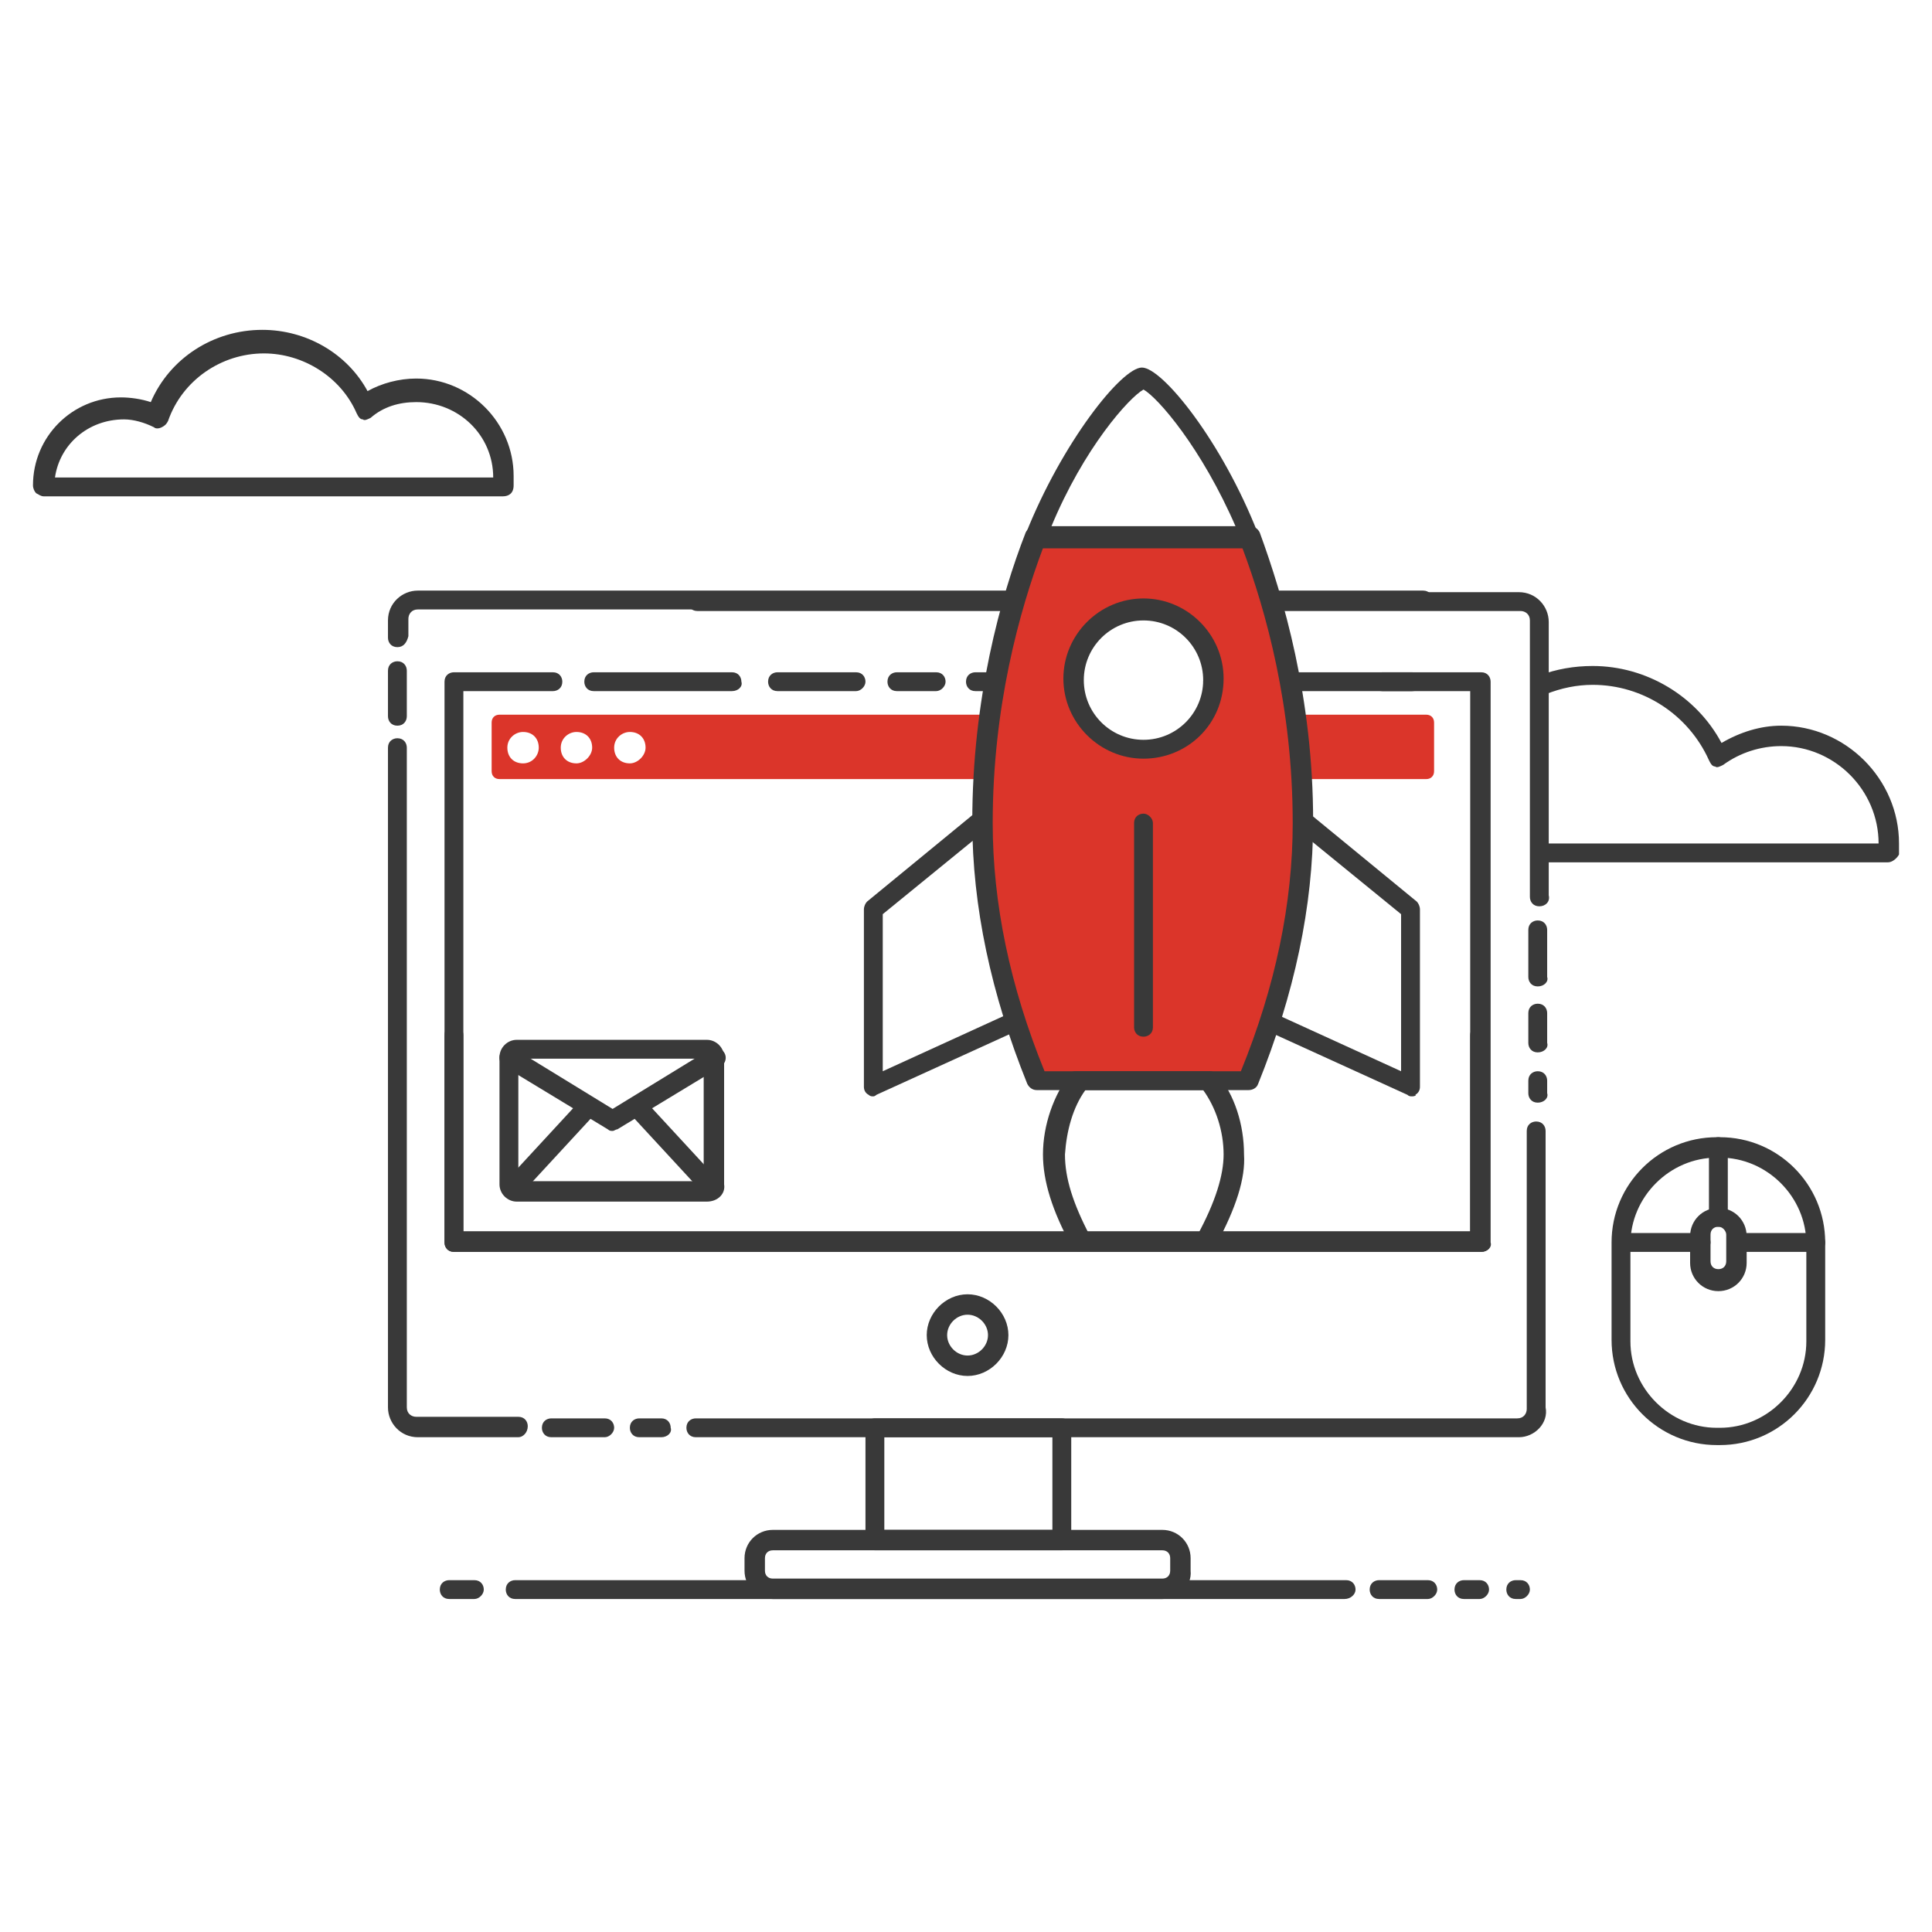 <?xml version="1.0" encoding="utf-8"?>
<!-- Generator: Adobe Illustrator 24.0.2, SVG Export Plug-In . SVG Version: 6.00 Build 0)  -->
<svg version="1.1" id="Layer_1" xmlns="http://www.w3.org/2000/svg" xmlns:xlink="http://www.w3.org/1999/xlink" x="0px" y="0px"
	 width="123px" height="123px" viewBox="0 0 123 123" style="enable-background:new 0 0 123 123;" xml:space="preserve">
<style type="text/css">
	.st0{fill:#DB352A;}
	.st1{fill:#393939;}
</style>
<g>
	<g>
		<path class="st0" d="M90.8,45.5H76.2c-1.4,2.8-5.8,2.8-7.6,0.4c-0.1-0.1-0.1-0.2-0.1-0.4H31.8c-0.3,0-0.5,0.2-0.5,0.5v3.1
			c0,0.3,0.2,0.5,0.5,0.5h59c0.3,0,0.5-0.2,0.5-0.5V46C91.3,45.7,91.1,45.5,90.8,45.5z M33.3,48.6c-0.6,0-1-0.4-1-1c0-0.6,0.5-1,1-1
			c0.6,0,1,0.4,1,1C34.3,48.1,33.9,48.6,33.3,48.6z M36.7,48.6c-0.6,0-1-0.4-1-1c0-0.6,0.5-1,1-1c0.6,0,1,0.4,1,1
			C37.7,48.1,37.2,48.6,36.7,48.6z M40.1,48.6c-0.6,0-1-0.4-1-1c0-0.6,0.5-1,1-1c0.6,0,1,0.4,1,1C41.1,48.1,40.6,48.6,40.1,48.6z"/>
	</g>
	<g>
		<g>
			<path class="st1" d="M109.5,92h-0.2c-3.7,0-6.7-3-6.7-6.7v-6.2c0-3.7,3-6.7,6.7-6.7h0.2c3.7,0,6.7,3,6.7,6.7v6.2
				C116.2,89,113.2,92,109.5,92z M109.3,73.7c-3,0-5.5,2.5-5.5,5.5v6.2c0,3,2.5,5.5,5.5,5.5h0.2c3,0,5.5-2.5,5.5-5.5v-6.2
				c0-3-2.5-5.5-5.5-5.5H109.3z"/>
		</g>
		<g>
			<path class="st1" d="M109.4,82.2L109.4,82.2c-1,0-1.8-0.8-1.8-1.8v-1.7c0-1,0.8-1.8,1.8-1.8c1,0,1.8,0.8,1.8,1.8v1.7
				C111.2,81.4,110.4,82.2,109.4,82.2z M109.4,78.1c-0.3,0-0.5,0.2-0.5,0.5v1.7c0,0.3,0.2,0.5,0.5,0.5h0c0.3,0,0.5-0.2,0.5-0.5v-1.7
				C109.9,78.4,109.7,78.1,109.4,78.1z"/>
		</g>
		<g>
			<path class="st1" d="M108.3,79.7h-5c-0.4,0-0.6-0.3-0.6-0.6c0-0.4,0.3-0.6,0.6-0.6h5c0.4,0,0.6,0.3,0.6,0.6
				C108.9,79.4,108.6,79.7,108.3,79.7z"/>
		</g>
		<g>
			<path class="st1" d="M115.6,79.7h-5c-0.4,0-0.6-0.3-0.6-0.6c0-0.4,0.3-0.6,0.6-0.6h5c0.4,0,0.6,0.3,0.6,0.6
				C116.2,79.4,116,79.7,115.6,79.7z"/>
		</g>
		<g>
			<path class="st1" d="M109.4,78.1c-0.4,0-0.6-0.3-0.6-0.6V73c0-0.4,0.3-0.6,0.6-0.6s0.6,0.3,0.6,0.6v4.5
				C110.1,77.9,109.8,78.1,109.4,78.1z"/>
		</g>
	</g>
	<g>
		<g>
			<path class="st1" d="M85.6,101.8H32.8c-0.4,0-0.6-0.3-0.6-0.6c0-0.4,0.3-0.6,0.6-0.6h52.9c0.4,0,0.6,0.3,0.6,0.6
				C86.3,101.5,86,101.8,85.6,101.8z"/>
		</g>
		<g>
			<path class="st1" d="M30.2,101.8h-1.6c-0.4,0-0.6-0.3-0.6-0.6c0-0.4,0.3-0.6,0.6-0.6h1.6c0.4,0,0.6,0.3,0.6,0.6
				C30.8,101.5,30.5,101.8,30.2,101.8z"/>
		</g>
		<g>
			<path class="st1" d="M90.9,101.8h-3.1c-0.4,0-0.6-0.3-0.6-0.6c0-0.4,0.3-0.6,0.6-0.6h3.1c0.4,0,0.6,0.3,0.6,0.6
				C91.5,101.5,91.2,101.8,90.9,101.8z"/>
		</g>
		<g>
			<path class="st1" d="M94.2,101.8h-1c-0.4,0-0.6-0.3-0.6-0.6c0-0.4,0.3-0.6,0.6-0.6h1c0.4,0,0.6,0.3,0.6,0.6
				C94.8,101.5,94.5,101.8,94.2,101.8z"/>
		</g>
		<g>
			<path class="st1" d="M96.8,101.8h-0.3c-0.4,0-0.6-0.3-0.6-0.6c0-0.4,0.3-0.6,0.6-0.6h0.3c0.4,0,0.6,0.3,0.6,0.6
				C97.4,101.5,97.1,101.8,96.8,101.8z"/>
		</g>
	</g>
	<g>
		<g>
			<path class="st1" d="M25.3,46.2c-0.4,0-0.6-0.3-0.6-0.6v-2.9c0-0.4,0.3-0.6,0.6-0.6c0.4,0,0.6,0.3,0.6,0.6v2.9
				C25.9,45.9,25.7,46.2,25.3,46.2z"/>
		</g>
		<g>
			<path class="st1" d="M33,91.5h-6.4c-1.1,0-1.9-0.9-1.9-1.9v-42c0-0.4,0.3-0.6,0.6-0.6c0.4,0,0.6,0.3,0.6,0.6v42
				c0,0.4,0.3,0.6,0.6,0.6H33c0.4,0,0.6,0.3,0.6,0.6C33.6,91.2,33.3,91.5,33,91.5z"/>
		</g>
		<g>
			<path class="st1" d="M38.5,91.5h-3.4c-0.4,0-0.6-0.3-0.6-0.6c0-0.4,0.3-0.6,0.6-0.6h3.4c0.4,0,0.6,0.3,0.6,0.6
				C39.1,91.2,38.8,91.5,38.5,91.5z"/>
		</g>
		<g>
			<path class="st1" d="M42.1,91.5h-1.4c-0.4,0-0.6-0.3-0.6-0.6c0-0.4,0.3-0.6,0.6-0.6h1.4c0.4,0,0.6,0.3,0.6,0.6
				C42.8,91.2,42.5,91.5,42.1,91.5z"/>
		</g>
		<g>
			<path class="st1" d="M25.3,41.2c-0.4,0-0.6-0.3-0.6-0.6v-1.1c0-1.1,0.9-1.9,1.9-1.9h64c0.4,0,0.6,0.3,0.6,0.6
				c0,0.4-0.3,0.6-0.6,0.6h-64c-0.4,0-0.6,0.3-0.6,0.6v1.1C25.9,40.9,25.7,41.2,25.3,41.2z"/>
		</g>
		<g>
			<path class="st1" d="M96.7,91.5H44.3c-0.4,0-0.6-0.3-0.6-0.6c0-0.4,0.3-0.6,0.6-0.6h52.3c0.4,0,0.6-0.3,0.6-0.6V72
				c0-0.4,0.3-0.6,0.6-0.6c0.4,0,0.6,0.3,0.6,0.6v17.6C98.6,90.6,97.7,91.5,96.7,91.5z"/>
		</g>
		<g>
			<path class="st1" d="M98,57.7c-0.4,0-0.6-0.3-0.6-0.6V39.5c0-0.4-0.3-0.6-0.6-0.6H44.4c-0.4,0-0.6-0.3-0.6-0.6
				c0-0.4,0.3-0.6,0.6-0.6h52.3c1.1,0,1.9,0.9,1.9,1.9V57C98.7,57.4,98.4,57.7,98,57.7z"/>
		</g>
		<g>
			<path class="st1" d="M94.3,79.7H28.9c-0.4,0-0.6-0.3-0.6-0.6V43.4c0-0.4,0.3-0.6,0.6-0.6h6.3c0.4,0,0.6,0.3,0.6,0.6
				c0,0.4-0.3,0.6-0.6,0.6h-5.7v34.4h64.1V65.9c0-0.4,0.3-0.6,0.6-0.6c0.4,0,0.6,0.3,0.6,0.6v13.1C95,79.4,94.7,79.7,94.3,79.7z"/>
		</g>
		<g>
			<path class="st1" d="M94.3,79.7H28.9c-0.4,0-0.6-0.3-0.6-0.6V65.9c0-0.4,0.3-0.6,0.6-0.6c0.4,0,0.6,0.3,0.6,0.6v12.5h64.1V44H88
				c-0.4,0-0.6-0.3-0.6-0.6c0-0.4,0.3-0.6,0.6-0.6h6.3c0.4,0,0.6,0.3,0.6,0.6v35.7C95,79.4,94.7,79.7,94.3,79.7z"/>
		</g>
		<g>
			<path class="st1" d="M89.9,44H77.2c-0.4,0-0.6-0.3-0.6-0.6c0-0.4,0.3-0.6,0.6-0.6h12.7c0.4,0,0.6,0.3,0.6,0.6
				C90.6,43.7,90.3,44,89.9,44z"/>
		</g>
		<g>
			<path class="st1" d="M67.6,98.7H55.7c-0.4,0-0.6-0.3-0.6-0.6v-7.2c0-0.4,0.3-0.6,0.6-0.6h11.9c0.4,0,0.6,0.3,0.6,0.6v7.2
				C68.2,98.4,68,98.7,67.6,98.7z M56.3,97.4H67v-5.9H56.3V97.4z"/>
		</g>
		<g>
			<path class="st1" d="M74,101.8H49.2c-1,0-1.8-0.8-1.8-1.8v-0.8c0-1,0.8-1.8,1.8-1.8H74c1,0,1.8,0.8,1.8,1.8v0.8
				C75.9,101,75,101.8,74,101.8z M49.2,98.7c-0.3,0-0.5,0.2-0.5,0.5v0.8c0,0.3,0.2,0.5,0.5,0.5H74c0.3,0,0.5-0.2,0.5-0.5v-0.8
				c0-0.3-0.2-0.5-0.5-0.5H49.2z"/>
		</g>
		<g>
			<path class="st1" d="M61.6,87.6c-1.4,0-2.6-1.2-2.6-2.6c0-1.4,1.2-2.6,2.6-2.6s2.6,1.2,2.6,2.6C64.2,86.4,63,87.6,61.6,87.6z
				 M61.6,83.7c-0.7,0-1.3,0.6-1.3,1.3c0,0.7,0.6,1.3,1.3,1.3s1.3-0.6,1.3-1.3C62.9,84.3,62.3,83.7,61.6,83.7z"/>
		</g>
		<g>
			<path class="st1" d="M46.6,44h-8.8c-0.4,0-0.6-0.3-0.6-0.6c0-0.4,0.3-0.6,0.6-0.6h8.8c0.4,0,0.6,0.3,0.6,0.6
				C47.3,43.7,47,44,46.6,44z"/>
		</g>
		<g>
			<path class="st1" d="M54.5,44h-5c-0.4,0-0.6-0.3-0.6-0.6c0-0.4,0.3-0.6,0.6-0.6h5c0.4,0,0.6,0.3,0.6,0.6
				C55.1,43.7,54.8,44,54.5,44z"/>
		</g>
		<g>
			<path class="st1" d="M59.6,44h-2.5c-0.4,0-0.6-0.3-0.6-0.6c0-0.4,0.3-0.6,0.6-0.6h2.5c0.4,0,0.6,0.3,0.6,0.6
				C60.2,43.7,59.9,44,59.6,44z"/>
		</g>
		<g>
			<path class="st1" d="M63.3,44h-1.2c-0.4,0-0.6-0.3-0.6-0.6c0-0.4,0.3-0.6,0.6-0.6h1.2c0.4,0,0.6,0.3,0.6,0.6
				C64,43.7,63.7,44,63.3,44z"/>
		</g>
		<g>
			<path class="st1" d="M97.9,62.8c-0.4,0-0.6-0.3-0.6-0.6v-3c0-0.4,0.3-0.6,0.6-0.6c0.4,0,0.6,0.3,0.6,0.6v3
				C98.6,62.5,98.3,62.8,97.9,62.8z"/>
		</g>
		<g>
			<path class="st1" d="M97.9,67c-0.4,0-0.6-0.3-0.6-0.6v-1.9c0-0.4,0.3-0.6,0.6-0.6c0.4,0,0.6,0.3,0.6,0.6v1.9
				C98.6,66.7,98.3,67,97.9,67z"/>
		</g>
		<g>
			<path class="st1" d="M97.9,70.2c-0.4,0-0.6-0.3-0.6-0.6v-0.8c0-0.4,0.3-0.6,0.6-0.6c0.4,0,0.6,0.3,0.6,0.6v0.8
				C98.6,69.9,98.3,70.2,97.9,70.2z"/>
		</g>
	</g>
	<g>
		<path class="st0" d="M79.6,34.2H65.9c-1.9,4.9-3.3,11.2-3.3,18.1c0,6.1,1.6,11.8,3.5,16.4h13.4c1.9-4.6,3.5-10.3,3.5-16.4
			C82.9,45.5,81.5,39.2,79.6,34.2z M72.8,48c-2.4,0-4.4-2.1-4.4-4.8c0-2.6,2-4.8,4.4-4.8c2.4,0,4.4,2.1,4.4,4.8
			C77.2,45.9,75.2,48,72.8,48z"/>
	</g>
	<g>
		<path class="st1" d="M79.6,34.9H65.9c-0.2,0-0.4-0.1-0.5-0.3c-0.1-0.2-0.1-0.4-0.1-0.6c2.3-5.8,6.1-10.6,7.4-10.6
			c1.3,0,5.1,4.7,7.4,10.6c0.1,0.2,0.1,0.4-0.1,0.6C80,34.8,79.8,34.9,79.6,34.9z M66.9,33.6h11.8c-2.2-5.1-5-8.3-5.9-8.8
			C71.9,25.3,69,28.5,66.9,33.6z M72.6,24.7L72.6,24.7L72.6,24.7z"/>
	</g>
	<g>
		<path class="st1" d="M79.5,69.4H66c-0.3,0-0.5-0.2-0.6-0.4c-2.3-5.7-3.5-11.3-3.5-16.7c0-7.8,1.8-14.3,3.4-18.4
			c0.1-0.2,0.3-0.4,0.6-0.4h13.7c0.3,0,0.5,0.2,0.6,0.4c1.5,4.1,3.4,10.5,3.4,18.4c0,5.4-1.2,11-3.5,16.7
			C80,69.3,79.7,69.4,79.5,69.4z M66.5,68.2H79c2.2-5.4,3.3-10.7,3.3-15.8c0-7.4-1.7-13.5-3.2-17.5H66.4c-1.5,4-3.2,10.1-3.2,17.5
			C63.2,57.5,64.3,62.8,66.5,68.2z"/>
	</g>
	<g>
		<path class="st1" d="M55.6,69.8c-0.1,0-0.2,0-0.3-0.1c-0.2-0.1-0.3-0.3-0.3-0.5V57.9c0-0.2,0.1-0.4,0.2-0.5l6.7-5.5
			c0.3-0.2,0.7-0.2,0.9,0.1c0.2,0.3,0.2,0.7-0.1,0.9l-6.5,5.3v10l8.1-3.7c0.3-0.1,0.7,0,0.8,0.3c0.1,0.3,0,0.7-0.3,0.8l-9,4.1
			C55.8,69.7,55.7,69.8,55.6,69.8z"/>
	</g>
	<g>
		<path class="st1" d="M89.9,69.8c-0.1,0-0.2,0-0.3-0.1l-9-4.1c-0.3-0.1-0.5-0.5-0.3-0.8c0.1-0.3,0.5-0.5,0.8-0.3l8.1,3.7v-10
			l-6.5-5.3c-0.3-0.2-0.3-0.6-0.1-0.9c0.2-0.3,0.6-0.3,0.9-0.1l6.7,5.5c0.1,0.1,0.2,0.3,0.2,0.5v11.3c0,0.2-0.1,0.4-0.3,0.5
			C90.2,69.7,90.1,69.8,89.9,69.8z"/>
	</g>
	<g>
		<path class="st1" d="M72.8,66c-0.4,0-0.6-0.3-0.6-0.6v-13c0-0.4,0.3-0.6,0.6-0.6s0.6,0.3,0.6,0.6v13C73.4,65.8,73.1,66,72.8,66z"
			/>
	</g>
	<g>
		<path class="st1" d="M72.8,48.3c-2.8,0-5.1-2.3-5.1-5.1c0-2.8,2.3-5.1,5.1-5.1c2.8,0,5.1,2.3,5.1,5.1
			C77.9,46.1,75.6,48.3,72.8,48.3z M72.8,39.5c-2.1,0-3.8,1.7-3.8,3.8c0,2.1,1.7,3.8,3.8,3.8c2.1,0,3.8-1.7,3.8-3.8
			C76.6,41.2,74.9,39.5,72.8,39.5z"/>
	</g>
	<g>
		<path class="st1" d="M76.8,79.7c-0.1,0-0.2,0-0.3-0.1c-0.3-0.2-0.4-0.6-0.3-0.9c1.2-2.2,1.7-3.9,1.7-5.2c0-1.5-0.5-3-1.3-4.1h-7.5
			c-0.8,1.1-1.2,2.6-1.3,4.1c0,1.5,0.5,3.1,1.6,5.2c0.2,0.3,0.1,0.7-0.3,0.9c-0.3,0.2-0.7,0.1-0.9-0.3c-1.2-2.2-1.8-4.1-1.8-5.8
			c0-1.9,0.7-3.8,1.7-5.1c0.1-0.2,0.3-0.2,0.5-0.2H77c0.2,0,0.4,0.1,0.5,0.2c1.1,1.3,1.7,3.2,1.7,5.1c0.1,1.5-0.5,3.4-1.8,5.8
			C77.3,79.5,77,79.7,76.8,79.7z"/>
	</g>
	<g>
		<g>
			<path class="st1" d="M45,76.5H32.9c-0.6,0-1.1-0.5-1.1-1.1v-8.1c0-0.6,0.5-1.1,1.1-1.1H45c0.6,0,1.1,0.5,1.1,1.1v8.1
				C46.2,76,45.7,76.5,45,76.5z M33,75.2h11.8v-7.8H33V75.2z"/>
		</g>
		<g>
			<path class="st1" d="M39,72c-0.1,0-0.2,0-0.3-0.1l-6.6-4c-0.3-0.2-0.4-0.6-0.2-0.9c0.2-0.3,0.6-0.4,0.9-0.2l6.2,3.8l6.2-3.8
				c0.3-0.2,0.7-0.1,0.9,0.2c0.2,0.3,0.1,0.7-0.2,0.9l-6.6,4C39.2,71.9,39.1,72,39,72z"/>
		</g>
		<g>
			<path class="st1" d="M32.6,76.3c-0.2,0-0.3-0.1-0.4-0.2c-0.3-0.2-0.3-0.6,0-0.9L37,70c0.2-0.3,0.6-0.3,0.9,0
				c0.3,0.2,0.3,0.6,0,0.9l-4.8,5.2C33,76.2,32.8,76.3,32.6,76.3z"/>
		</g>
		<g>
			<path class="st1" d="M45.4,76.3c-0.2,0-0.3-0.1-0.5-0.2l-4.8-5.2c-0.2-0.3-0.2-0.7,0-0.9c0.3-0.2,0.7-0.2,0.9,0l4.8,5.2
				c0.2,0.3,0.2,0.7,0,0.9C45.7,76.2,45.5,76.3,45.4,76.3z"/>
		</g>
	</g>
	<g>
		<path class="st1" d="M32,31.6H2.8c-0.2,0-0.3-0.1-0.5-0.2c-0.1-0.1-0.2-0.3-0.2-0.5c0-3.1,2.5-5.6,5.6-5.6c0.6,0,1.3,0.1,1.9,0.3
			c1.2-2.8,4-4.6,7.1-4.6c2.8,0,5.4,1.5,6.7,3.9c0.9-0.5,2-0.8,3.1-0.8c3.4,0,6.2,2.8,6.2,6.2c0,0.2,0,0.4,0,0.6
			C32.7,31.4,32.4,31.6,32,31.6z M3.5,30.4h27.9c0-2.7-2.2-4.8-4.9-4.8c-1.1,0-2.1,0.3-2.9,1c-0.2,0.1-0.4,0.2-0.5,0.1
			c-0.2,0-0.3-0.2-0.4-0.4c-1-2.3-3.4-3.8-5.9-3.8c-2.7,0-5.2,1.7-6.1,4.3c-0.1,0.2-0.2,0.3-0.4,0.4c-0.2,0.1-0.4,0.1-0.5,0
			c-0.6-0.3-1.3-0.5-1.9-0.5C5.6,26.7,3.8,28.3,3.5,30.4z"/>
	</g>
	<g>
		<path class="st1" d="M120.2,54.9h-22c-0.4,0-0.6-0.3-0.6-0.6s0.3-0.6,0.6-0.6h21.4c0,0,0,0,0,0c0-3.4-2.8-6.2-6.2-6.2
			c-1.3,0-2.6,0.4-3.7,1.2c-0.2,0.1-0.4,0.2-0.5,0.1c-0.2,0-0.3-0.2-0.4-0.4c-1.3-2.9-4.2-4.8-7.4-4.8c-1,0-2,0.2-3,0.6
			c-0.3,0.1-0.7,0-0.8-0.4c-0.1-0.3,0-0.7,0.4-0.8c1.1-0.4,2.2-0.6,3.4-0.6c3.4,0,6.6,1.9,8.2,4.9c1.2-0.7,2.5-1.1,3.8-1.1
			c4.1,0,7.5,3.4,7.5,7.5c0,0.2,0,0.5,0,0.7C120.8,54.6,120.5,54.9,120.2,54.9z"/>
	</g>
</g>
</svg>
